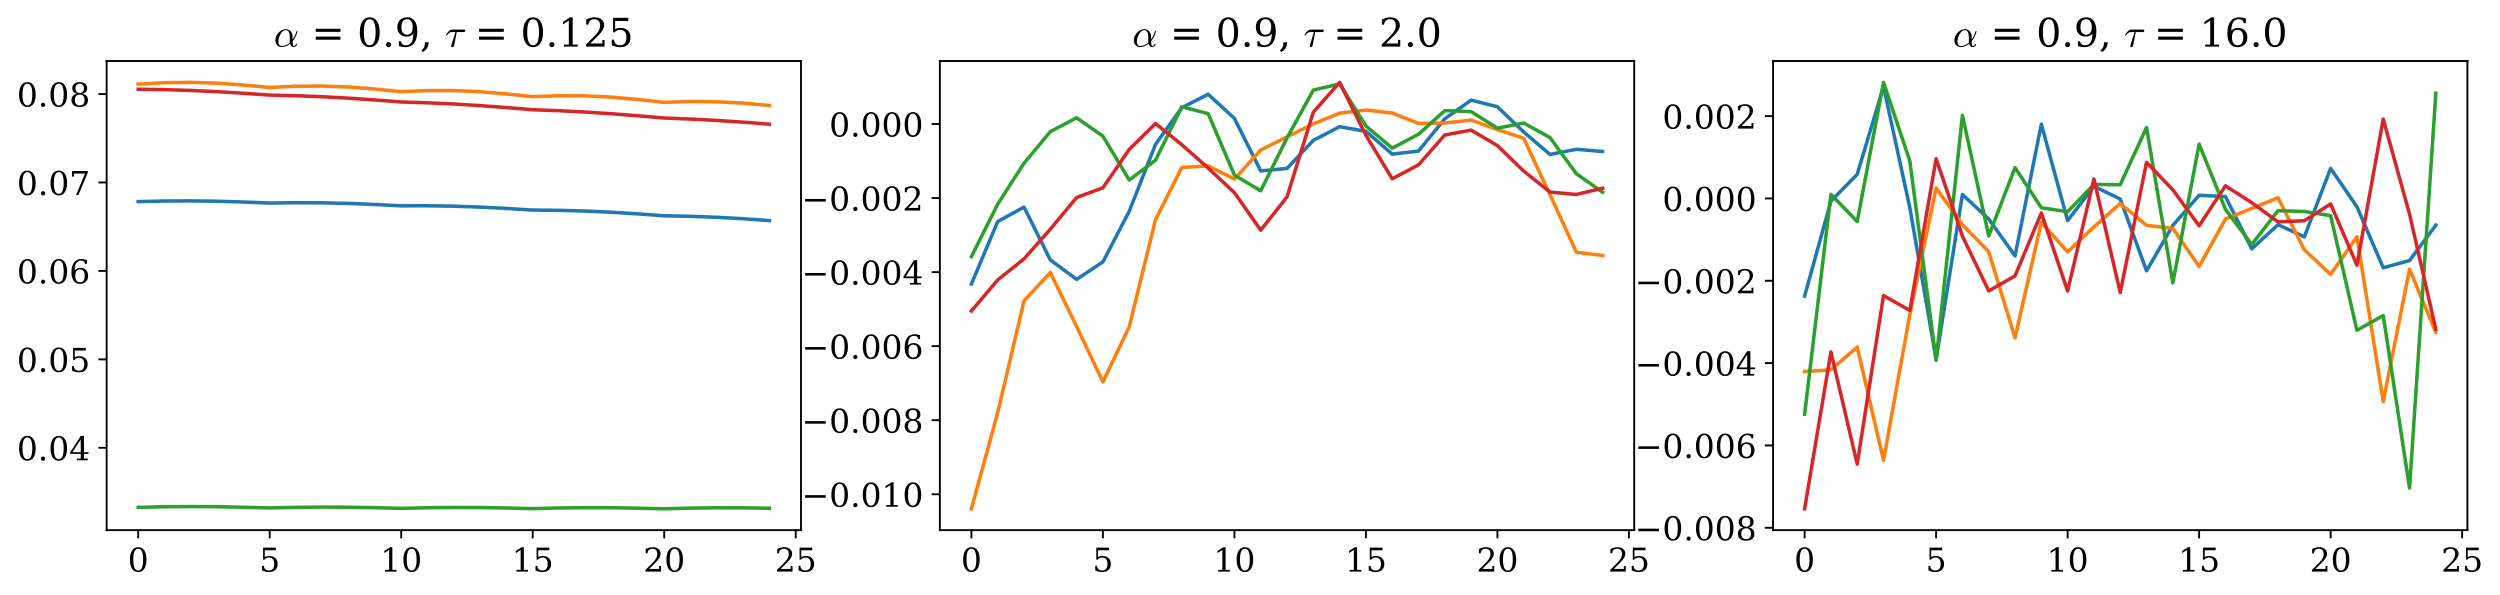 <?xml version="1.0" encoding="utf-8" standalone="no"?>
<!DOCTYPE svg PUBLIC "-//W3C//DTD SVG 1.1//EN"
  "http://www.w3.org/Graphics/SVG/1.1/DTD/svg11.dtd">
<!-- Created with matplotlib (https://matplotlib.org/) -->
<svg height="253.299pt" version="1.1" viewBox="0 0 1063.641 253.299" width="1063.641pt" xmlns="http://www.w3.org/2000/svg" xmlns:xlink="http://www.w3.org/1999/xlink">
 <defs>
  <style type="text/css">
*{stroke-linecap:butt;stroke-linejoin:round;}
  </style>
 </defs>
 <g id="figure_1">
  <g id="patch_1">
   <path d="M -0 253.299 
L 1063.641 253.299 
L 1063.641 0 
L -0 0 
z
" style="fill:#ffffff;"/>
  </g>
  <g id="axes_1">
   <g id="patch_2">
    <path d="M 45.372 225.549 
L 340.784 225.549 
L 340.784 25.965 
L 45.372 25.965 
z
" style="fill:#ffffff;"/>
   </g>
   <g id="matplotlib.axis_1">
    <g id="xtick_1">
     <g id="line2d_1">
      <defs>
       <path d="M 0 0 
L 0 3.5 
" id="mb9f7aadad7" style="stroke:#000000;stroke-width:0.8;"/>
      </defs>
      <g>
       <use style="stroke:#000000;stroke-width:0.8;" x="58.8" xlink:href="#mb9f7aadad7" y="225.549"/>
      </g>
     </g>
     <g id="text_1">
      <!-- 0 -->
      <defs>
       <path d="M 31.781 3.422 
Q 39.266 3.422 42.969 11.625 
Q 46.688 19.828 46.688 36.375 
Q 46.688 52.984 42.969 61.188 
Q 39.266 69.391 31.781 69.391 
Q 24.312 69.391 20.594 61.188 
Q 16.891 52.984 16.891 36.375 
Q 16.891 19.828 20.594 11.625 
Q 24.312 3.422 31.781 3.422 
z
M 31.781 -1.422 
Q 19.922 -1.422 13.25 8.531 
Q 6.594 18.5 6.594 36.375 
Q 6.594 54.297 13.25 64.25 
Q 19.922 74.219 31.781 74.219 
Q 43.703 74.219 50.344 64.25 
Q 56.984 54.297 56.984 36.375 
Q 56.984 18.5 50.344 8.531 
Q 43.703 -1.422 31.781 -1.422 
z
" id="DejaVuSerif-48"/>
      </defs>
      <g transform="translate(54.346 243.187)scale(0.14 -0.14)">
       <use xlink:href="#DejaVuSerif-48"/>
      </g>
     </g>
    </g>
    <g id="xtick_2">
     <g id="line2d_2">
      <g>
       <use style="stroke:#000000;stroke-width:0.8;" x="114.749" xlink:href="#mb9f7aadad7" y="225.549"/>
      </g>
     </g>
     <g id="text_2">
      <!-- 5 -->
      <defs>
       <path d="M 50.297 72.906 
L 50.297 64.891 
L 16.891 64.891 
L 16.891 44 
Q 19.438 45.75 22.828 46.625 
Q 26.219 47.516 30.422 47.516 
Q 42.234 47.516 49.062 40.969 
Q 55.906 34.422 55.906 23.094 
Q 55.906 11.531 49 5.047 
Q 42.094 -1.422 29.594 -1.422 
Q 24.562 -1.422 19.281 -0.188 
Q 14.016 1.031 8.5 3.516 
L 8.5 17.672 
L 14.016 17.672 
Q 14.453 10.75 18.422 7.078 
Q 22.406 3.422 29.594 3.422 
Q 37.312 3.422 41.453 8.5 
Q 45.609 13.578 45.609 23.094 
Q 45.609 32.562 41.484 37.609 
Q 37.359 42.672 29.594 42.672 
Q 25.203 42.672 21.844 41.109 
Q 18.5 39.547 15.922 36.281 
L 11.719 36.281 
L 11.719 72.906 
z
" id="DejaVuSerif-53"/>
      </defs>
      <g transform="translate(110.295 243.187)scale(0.14 -0.14)">
       <use xlink:href="#DejaVuSerif-53"/>
      </g>
     </g>
    </g>
    <g id="xtick_3">
     <g id="line2d_3">
      <g>
       <use style="stroke:#000000;stroke-width:0.8;" x="170.698" xlink:href="#mb9f7aadad7" y="225.549"/>
      </g>
     </g>
     <g id="text_3">
      <!-- 10 -->
      <defs>
       <path d="M 14.203 0 
L 14.203 5.172 
L 26.906 5.172 
L 26.906 65.828 
L 12.203 56.297 
L 12.203 62.703 
L 29.984 74.219 
L 36.719 74.219 
L 36.719 5.172 
L 49.422 5.172 
L 49.422 0 
z
" id="DejaVuSerif-49"/>
      </defs>
      <g transform="translate(161.791 243.187)scale(0.14 -0.14)">
       <use xlink:href="#DejaVuSerif-49"/>
       <use x="63.623" xlink:href="#DejaVuSerif-48"/>
      </g>
     </g>
    </g>
    <g id="xtick_4">
     <g id="line2d_4">
      <g>
       <use style="stroke:#000000;stroke-width:0.8;" x="226.647" xlink:href="#mb9f7aadad7" y="225.549"/>
      </g>
     </g>
     <g id="text_4">
      <!-- 15 -->
      <g transform="translate(217.74 243.187)scale(0.14 -0.14)">
       <use xlink:href="#DejaVuSerif-49"/>
       <use x="63.623" xlink:href="#DejaVuSerif-53"/>
      </g>
     </g>
    </g>
    <g id="xtick_5">
     <g id="line2d_5">
      <g>
       <use style="stroke:#000000;stroke-width:0.8;" x="282.596" xlink:href="#mb9f7aadad7" y="225.549"/>
      </g>
     </g>
     <g id="text_5">
      <!-- 20 -->
      <defs>
       <path d="M 12.797 55.516 
L 7.328 55.516 
L 7.328 68.5 
Q 12.547 71.297 17.844 72.75 
Q 23.141 74.219 28.219 74.219 
Q 39.594 74.219 46.188 68.703 
Q 52.781 63.188 52.781 53.719 
Q 52.781 43.016 37.844 28.125 
Q 36.672 27 36.078 26.422 
L 17.672 8.016 
L 48.094 8.016 
L 48.094 17 
L 53.812 17 
L 53.812 0 
L 6.781 0 
L 6.781 5.328 
L 28.906 27.391 
Q 36.234 34.719 39.359 40.844 
Q 42.484 46.969 42.484 53.719 
Q 42.484 61.078 38.641 65.234 
Q 34.812 69.391 28.078 69.391 
Q 21.094 69.391 17.281 65.922 
Q 13.484 62.453 12.797 55.516 
z
" id="DejaVuSerif-50"/>
      </defs>
      <g transform="translate(273.689 243.187)scale(0.14 -0.14)">
       <use xlink:href="#DejaVuSerif-50"/>
       <use x="63.623" xlink:href="#DejaVuSerif-48"/>
      </g>
     </g>
    </g>
    <g id="xtick_6">
     <g id="line2d_6">
      <g>
       <use style="stroke:#000000;stroke-width:0.8;" x="338.546" xlink:href="#mb9f7aadad7" y="225.549"/>
      </g>
     </g>
     <g id="text_6">
      <!-- 25 -->
      <g transform="translate(329.638 243.187)scale(0.14 -0.14)">
       <use xlink:href="#DejaVuSerif-50"/>
       <use x="63.623" xlink:href="#DejaVuSerif-53"/>
      </g>
     </g>
    </g>
   </g>
   <g id="matplotlib.axis_2">
    <g id="ytick_1">
     <g id="line2d_7">
      <defs>
       <path d="M 0 0 
L -3.5 0 
" id="m527cdbcc82" style="stroke:#000000;stroke-width:0.8;"/>
      </defs>
      <g>
       <use style="stroke:#000000;stroke-width:0.8;" x="45.372" xlink:href="#m527cdbcc82" y="190.518"/>
      </g>
     </g>
     <g id="text_7">
      <!-- 0.04 -->
      <defs>
       <path d="M 9.422 5.078 
Q 9.422 7.812 11.281 9.719 
Q 13.141 11.625 15.922 11.625 
Q 18.609 11.625 20.5 9.719 
Q 22.406 7.812 22.406 5.078 
Q 22.406 2.391 20.5 0.484 
Q 18.609 -1.422 15.922 -1.422 
Q 13.141 -1.422 11.281 0.453 
Q 9.422 2.344 9.422 5.078 
z
" id="DejaVuSerif-46"/>
       <path d="M 34.906 24.703 
L 34.906 63.484 
L 10.016 24.703 
z
M 56.391 0 
L 23.188 0 
L 23.188 5.172 
L 34.906 5.172 
L 34.906 19.484 
L 3.078 19.484 
L 3.078 24.812 
L 35.016 74.219 
L 44.672 74.219 
L 44.672 24.703 
L 58.594 24.703 
L 58.594 19.484 
L 44.672 19.484 
L 44.672 5.172 
L 56.391 5.172 
z
" id="DejaVuSerif-52"/>
      </defs>
      <g transform="translate(7.2 195.837)scale(0.14 -0.14)">
       <use xlink:href="#DejaVuSerif-48"/>
       <use x="63.623" xlink:href="#DejaVuSerif-46"/>
       <use x="95.41" xlink:href="#DejaVuSerif-48"/>
       <use x="159.033" xlink:href="#DejaVuSerif-52"/>
      </g>
     </g>
    </g>
    <g id="ytick_2">
     <g id="line2d_8">
      <g>
       <use style="stroke:#000000;stroke-width:0.8;" x="45.372" xlink:href="#m527cdbcc82" y="152.891"/>
      </g>
     </g>
     <g id="text_8">
      <!-- 0.05 -->
      <g transform="translate(7.2 158.21)scale(0.14 -0.14)">
       <use xlink:href="#DejaVuSerif-48"/>
       <use x="63.623" xlink:href="#DejaVuSerif-46"/>
       <use x="95.41" xlink:href="#DejaVuSerif-48"/>
       <use x="159.033" xlink:href="#DejaVuSerif-53"/>
      </g>
     </g>
    </g>
    <g id="ytick_3">
     <g id="line2d_9">
      <g>
       <use style="stroke:#000000;stroke-width:0.8;" x="45.372" xlink:href="#m527cdbcc82" y="115.265"/>
      </g>
     </g>
     <g id="text_9">
      <!-- 0.06 -->
      <defs>
       <path d="M 32.719 3.422 
Q 39.594 3.422 43.297 8.469 
Q 47.016 13.531 47.016 23 
Q 47.016 32.469 43.297 37.516 
Q 39.594 42.578 32.719 42.578 
Q 25.734 42.578 22.062 37.688 
Q 18.406 32.812 18.406 23.578 
Q 18.406 13.875 22.109 8.641 
Q 25.828 3.422 32.719 3.422 
z
M 16.797 40.141 
Q 20.125 43.797 24.312 45.594 
Q 28.516 47.406 33.797 47.406 
Q 44.672 47.406 51 40.859 
Q 57.328 34.328 57.328 23 
Q 57.328 11.922 50.516 5.25 
Q 43.703 -1.422 32.328 -1.422 
Q 19.969 -1.422 13.328 7.781 
Q 6.688 17 6.688 34.078 
Q 6.688 53.219 14.547 63.719 
Q 22.406 74.219 36.719 74.219 
Q 40.578 74.219 44.828 73.484 
Q 49.078 72.75 53.516 71.297 
L 53.516 59.281 
L 48 59.281 
Q 47.406 64.203 44.234 66.797 
Q 41.062 69.391 35.688 69.391 
Q 26.219 69.391 21.578 62.203 
Q 16.938 55.031 16.797 40.141 
z
" id="DejaVuSerif-54"/>
      </defs>
      <g transform="translate(7.2 120.584)scale(0.14 -0.14)">
       <use xlink:href="#DejaVuSerif-48"/>
       <use x="63.623" xlink:href="#DejaVuSerif-46"/>
       <use x="95.41" xlink:href="#DejaVuSerif-48"/>
       <use x="159.033" xlink:href="#DejaVuSerif-54"/>
      </g>
     </g>
    </g>
    <g id="ytick_4">
     <g id="line2d_10">
      <g>
       <use style="stroke:#000000;stroke-width:0.8;" x="45.372" xlink:href="#m527cdbcc82" y="77.638"/>
      </g>
     </g>
     <g id="text_10">
      <!-- 0.07 -->
      <defs>
       <path d="M 56.391 67.922 
L 27.875 0 
L 20.609 0 
L 47.797 64.891 
L 14.109 64.891 
L 14.109 55.906 
L 8.406 55.906 
L 8.406 72.906 
L 56.391 72.906 
z
" id="DejaVuSerif-55"/>
      </defs>
      <g transform="translate(7.2 82.957)scale(0.14 -0.14)">
       <use xlink:href="#DejaVuSerif-48"/>
       <use x="63.623" xlink:href="#DejaVuSerif-46"/>
       <use x="95.41" xlink:href="#DejaVuSerif-48"/>
       <use x="159.033" xlink:href="#DejaVuSerif-55"/>
      </g>
     </g>
    </g>
    <g id="ytick_5">
     <g id="line2d_11">
      <g>
       <use style="stroke:#000000;stroke-width:0.8;" x="45.372" xlink:href="#m527cdbcc82" y="40.011"/>
      </g>
     </g>
     <g id="text_11">
      <!-- 0.08 -->
      <defs>
       <path d="M 46.578 19.922 
Q 46.578 27.734 42.688 32.047 
Q 38.812 36.375 31.781 36.375 
Q 24.75 36.375 20.875 32.047 
Q 17 27.734 17 19.922 
Q 17 12.062 20.875 7.734 
Q 24.75 3.422 31.781 3.422 
Q 38.812 3.422 42.688 7.734 
Q 46.578 12.062 46.578 19.922 
z
M 44.578 55.328 
Q 44.578 61.969 41.203 65.672 
Q 37.844 69.391 31.781 69.391 
Q 25.781 69.391 22.391 65.672 
Q 19 61.969 19 55.328 
Q 19 48.641 22.391 44.922 
Q 25.781 41.219 31.781 41.219 
Q 37.844 41.219 41.203 44.922 
Q 44.578 48.641 44.578 55.328 
z
M 39.312 38.812 
Q 47.609 37.703 52.25 32.688 
Q 56.891 27.688 56.891 19.922 
Q 56.891 9.672 50.391 4.125 
Q 43.891 -1.422 31.781 -1.422 
Q 19.734 -1.422 13.203 4.125 
Q 6.688 9.672 6.688 19.922 
Q 6.688 27.688 11.328 32.688 
Q 15.969 37.703 24.312 38.812 
Q 16.938 40.141 13 44.406 
Q 9.078 48.688 9.078 55.328 
Q 9.078 64.109 15.125 69.156 
Q 21.188 74.219 31.781 74.219 
Q 42.391 74.219 48.438 69.156 
Q 54.5 64.109 54.5 55.328 
Q 54.5 48.688 50.562 44.406 
Q 46.625 40.141 39.312 38.812 
z
" id="DejaVuSerif-56"/>
      </defs>
      <g transform="translate(7.2 45.33)scale(0.14 -0.14)">
       <use xlink:href="#DejaVuSerif-48"/>
       <use x="63.623" xlink:href="#DejaVuSerif-46"/>
       <use x="95.41" xlink:href="#DejaVuSerif-48"/>
       <use x="159.033" xlink:href="#DejaVuSerif-56"/>
      </g>
     </g>
    </g>
   </g>
   <g id="line2d_12">
    <path clip-path="url(#pc4c212e5e4)" d="M 58.8 85.773 
L 69.99 85.525 
L 81.179 85.472 
L 92.369 85.614 
L 103.559 85.952 
L 114.749 86.395 
L 125.939 86.247 
L 137.129 86.299 
L 148.318 86.552 
L 159.508 87.005 
L 170.698 87.568 
L 181.888 87.544 
L 193.078 87.723 
L 204.268 88.104 
L 215.457 88.685 
L 226.647 89.376 
L 237.837 89.483 
L 249.027 89.791 
L 260.217 90.298 
L 271.407 91 
L 282.596 91.807 
L 293.786 92.032 
L 304.976 92.451 
L 316.166 93.061 
L 327.356 93.858 
" style="fill:none;stroke:#1f77b4;stroke-linecap:square;stroke-width:1.5;"/>
   </g>
   <g id="line2d_13">
    <path clip-path="url(#pc4c212e5e4)" d="M 58.8 35.793 
L 69.99 35.178 
L 81.179 35.037 
L 92.369 35.373 
L 103.559 36.181 
L 114.749 37.229 
L 125.939 36.683 
L 137.129 36.612 
L 148.318 37.016 
L 159.508 37.894 
L 170.698 39.011 
L 181.888 38.54 
L 193.078 38.542 
L 204.268 39.015 
L 215.457 39.957 
L 226.647 41.134 
L 237.837 40.733 
L 249.027 40.797 
L 260.217 41.328 
L 271.407 42.32 
L 282.596 43.542 
L 293.786 43.192 
L 304.976 43.301 
L 316.166 43.867 
L 327.356 44.887 
" style="fill:none;stroke:#ff7f0e;stroke-linecap:square;stroke-width:1.5;"/>
   </g>
   <g id="line2d_14">
    <path clip-path="url(#pc4c212e5e4)" d="M 58.8 215.852 
L 69.99 215.609 
L 81.179 215.522 
L 92.369 215.591 
L 103.559 215.815 
L 114.749 216.114 
L 125.939 215.852 
L 137.129 215.747 
L 148.318 215.799 
L 159.508 216.008 
L 170.698 216.293 
L 181.888 216.018 
L 193.078 215.9 
L 204.268 215.939 
L 215.457 216.136 
L 226.647 216.41 
L 237.837 216.124 
L 249.027 215.996 
L 260.217 216.026 
L 271.407 216.213 
L 282.596 216.477 
L 293.786 216.183 
L 304.976 216.046 
L 316.166 216.067 
L 327.356 216.246 
" style="fill:none;stroke:#2ca02c;stroke-linecap:square;stroke-width:1.5;"/>
   </g>
   <g id="line2d_15">
    <path clip-path="url(#pc4c212e5e4)" d="M 58.8 37.958 
L 69.99 38.14 
L 81.179 38.49 
L 92.369 39.005 
L 103.559 39.685 
L 114.749 40.454 
L 125.939 40.726 
L 137.129 41.164 
L 148.318 41.767 
L 159.508 42.532 
L 170.698 43.383 
L 181.888 43.74 
L 193.078 44.258 
L 204.268 44.935 
L 215.457 45.769 
L 226.647 46.683 
L 237.837 47.102 
L 249.027 47.675 
L 260.217 48.399 
L 271.407 49.269 
L 282.596 50.212 
L 293.786 50.658 
L 304.976 51.246 
L 316.166 51.975 
L 327.356 52.841 
" style="fill:none;stroke:#d62728;stroke-linecap:square;stroke-width:1.5;"/>
   </g>
   <g id="patch_3">
    <path d="M 45.372 225.549 
L 45.372 25.965 
" style="fill:none;stroke:#000000;stroke-linecap:square;stroke-linejoin:miter;stroke-width:0.8;"/>
   </g>
   <g id="patch_4">
    <path d="M 340.784 225.549 
L 340.784 25.965 
" style="fill:none;stroke:#000000;stroke-linecap:square;stroke-linejoin:miter;stroke-width:0.8;"/>
   </g>
   <g id="patch_5">
    <path d="M 45.372 225.549 
L 340.784 225.549 
" style="fill:none;stroke:#000000;stroke-linecap:square;stroke-linejoin:miter;stroke-width:0.8;"/>
   </g>
   <g id="patch_6">
    <path d="M 45.372 25.965 
L 340.784 25.965 
" style="fill:none;stroke:#000000;stroke-linecap:square;stroke-linejoin:miter;stroke-width:0.8;"/>
   </g>
   <g id="text_12">
    <!-- $\alpha$ = 0.9, $\tau$ = 0.125 -->
    <defs>
     <path d="M 20.125 -1.125 
Q 15.375 -1.125 11.688 1.125 
Q 8.016 3.375 6 7.172 
Q 4 10.984 4 15.828 
Q 4 22.609 7.781 29.25 
Q 11.578 35.891 17.844 40.031 
Q 24.125 44.188 31 44.188 
Q 36.078 44.188 39.938 41.531 
Q 43.797 38.875 45.797 34.453 
Q 47.797 30.031 47.797 25 
L 47.906 18.312 
Q 51.312 23.047 53.688 28.141 
Q 56.062 33.25 57.328 38.719 
Q 57.516 39.312 58.109 39.312 
L 59.281 39.312 
Q 60.203 39.312 60.203 38.375 
Q 60.203 38.281 60.109 38.094 
Q 58.938 33.5 57.172 29.266 
Q 55.422 25.047 53.047 21.094 
Q 50.688 17.141 47.906 13.922 
Q 47.906 1.516 50.781 1.516 
Q 52.641 1.516 53.828 2.609 
Q 55.031 3.719 55.938 5.328 
Q 56.844 6.938 57.078 6.984 
L 58.297 6.984 
Q 59.078 6.984 59.078 6 
Q 59.078 3.516 56.219 1.188 
Q 53.375 -1.125 50.594 -1.125 
Q 46.969 -1.125 44.578 1.219 
Q 42.188 3.562 41.312 7.328 
Q 36.625 3.328 31.156 1.094 
Q 25.688 -1.125 20.125 -1.125 
z
M 20.312 1.516 
Q 31 1.516 40.828 10.297 
Q 40.766 10.891 40.672 11.734 
Q 40.578 12.594 40.578 12.703 
L 40.578 23.484 
Q 40.578 41.609 30.812 41.609 
Q 24.953 41.609 20.547 36.594 
Q 16.156 31.594 13.938 24.625 
Q 11.719 17.672 11.719 11.922 
Q 11.719 7.562 13.938 4.531 
Q 16.156 1.516 20.312 1.516 
z
" id="Cmmi10-174"/>
     <path id="DejaVuSerif-32"/>
     <path d="M 10.594 45.219 
L 73.188 45.219 
L 73.188 37.406 
L 10.594 37.406 
z
M 10.594 25.297 
L 73.188 25.297 
L 73.188 17.484 
L 10.594 17.484 
z
" id="DejaVuSerif-61"/>
     <path d="M 46.781 32.672 
Q 43.5 29 39.25 27.188 
Q 35.016 25.391 29.688 25.391 
Q 18.844 25.391 12.562 31.938 
Q 6.297 38.484 6.297 49.812 
Q 6.297 60.891 13.109 67.547 
Q 19.922 74.219 31.297 74.219 
Q 43.656 74.219 50.266 65.016 
Q 56.891 55.812 56.891 38.719 
Q 56.891 19.578 49.016 9.078 
Q 41.156 -1.422 26.906 -1.422 
Q 23.047 -1.422 18.797 -0.688 
Q 14.547 0.047 10.109 1.516 
L 10.109 13.625 
L 15.578 13.625 
Q 16.219 8.688 19.391 6.047 
Q 22.562 3.422 27.875 3.422 
Q 37.359 3.422 41.984 10.562 
Q 46.625 17.719 46.781 32.672 
z
M 30.906 69.391 
Q 23.969 69.391 20.281 64.328 
Q 16.609 59.281 16.609 49.812 
Q 16.609 40.328 20.281 35.25 
Q 23.969 30.172 30.906 30.172 
Q 37.844 30.172 41.531 35.078 
Q 45.219 39.984 45.219 49.219 
Q 45.219 58.938 41.5 64.156 
Q 37.797 69.391 30.906 69.391 
z
" id="DejaVuSerif-57"/>
     <path d="M 3.609 -9.719 
Q 8.203 -6.344 10.344 -1.781 
Q 12.5 2.781 12.5 9.281 
L 12.5 11.078 
L 22.125 11.078 
Q 21.734 2.734 18.188 -3.25 
Q 14.656 -9.234 7.516 -13.625 
z
" id="DejaVuSerif-44"/>
     <path d="M 15.578 1.516 
Q 15.578 2.203 15.719 2.594 
L 26.219 36.922 
L 17.188 36.922 
Q 13.531 36.922 10.344 34.625 
Q 7.172 32.328 5.078 28.812 
Q 4.891 28.422 4.5 28.422 
L 3.328 28.422 
Q 2.391 28.422 2.391 29.391 
Q 2.391 29.594 2.594 29.984 
Q 5.859 35.547 9.594 39.328 
Q 13.328 43.109 18.016 43.109 
L 48.688 43.109 
Q 49.75 43.109 50.484 42.375 
Q 51.219 41.656 51.219 40.578 
Q 51.219 39.109 50.172 38.016 
Q 49.125 36.922 47.609 36.922 
L 29.5 36.922 
L 22.797 2.391 
Q 22.406 0.781 21.328 -0.266 
Q 20.266 -1.312 18.609 -1.312 
Q 17.328 -1.312 16.453 -0.5 
Q 15.578 0.297 15.578 1.516 
z
" id="Cmmi10-191"/>
    </defs>
    <g transform="translate(116.47 19.965)scale(0.168 -0.168)">
     <use transform="translate(0 0.781)" xlink:href="#Cmmi10-174"/>
     <use transform="translate(63.916 0.781)" xlink:href="#DejaVuSerif-32"/>
     <use transform="translate(95.703 0.781)" xlink:href="#DejaVuSerif-61"/>
     <use transform="translate(179.492 0.781)" xlink:href="#DejaVuSerif-32"/>
     <use transform="translate(211.279 0.781)" xlink:href="#DejaVuSerif-48"/>
     <use transform="translate(274.902 0.781)" xlink:href="#DejaVuSerif-46"/>
     <use transform="translate(306.689 0.781)" xlink:href="#DejaVuSerif-57"/>
     <use transform="translate(370.312 0.781)" xlink:href="#DejaVuSerif-44"/>
     <use transform="translate(402.1 0.781)" xlink:href="#DejaVuSerif-32"/>
     <use transform="translate(433.887 0.781)" xlink:href="#Cmmi10-191"/>
     <use transform="translate(477.588 0.781)" xlink:href="#DejaVuSerif-32"/>
     <use transform="translate(509.375 0.781)" xlink:href="#DejaVuSerif-61"/>
     <use transform="translate(593.164 0.781)" xlink:href="#DejaVuSerif-32"/>
     <use transform="translate(624.951 0.781)" xlink:href="#DejaVuSerif-48"/>
     <use transform="translate(688.574 0.781)" xlink:href="#DejaVuSerif-46"/>
     <use transform="translate(720.361 0.781)" xlink:href="#DejaVuSerif-49"/>
     <use transform="translate(783.984 0.781)" xlink:href="#DejaVuSerif-50"/>
     <use transform="translate(847.607 0.781)" xlink:href="#DejaVuSerif-53"/>
    </g>
   </g>
  </g>
  <g id="axes_2">
   <g id="patch_7">
    <path d="M 399.866 225.549 
L 695.278 225.549 
L 695.278 25.965 
L 399.866 25.965 
z
" style="fill:#ffffff;"/>
   </g>
   <g id="matplotlib.axis_3">
    <g id="xtick_7">
     <g id="line2d_16">
      <g>
       <use style="stroke:#000000;stroke-width:0.8;" x="413.294" xlink:href="#mb9f7aadad7" y="225.549"/>
      </g>
     </g>
     <g id="text_13">
      <!-- 0 -->
      <g transform="translate(408.84 243.187)scale(0.14 -0.14)">
       <use xlink:href="#DejaVuSerif-48"/>
      </g>
     </g>
    </g>
    <g id="xtick_8">
     <g id="line2d_17">
      <g>
       <use style="stroke:#000000;stroke-width:0.8;" x="469.243" xlink:href="#mb9f7aadad7" y="225.549"/>
      </g>
     </g>
     <g id="text_14">
      <!-- 5 -->
      <g transform="translate(464.789 243.187)scale(0.14 -0.14)">
       <use xlink:href="#DejaVuSerif-53"/>
      </g>
     </g>
    </g>
    <g id="xtick_9">
     <g id="line2d_18">
      <g>
       <use style="stroke:#000000;stroke-width:0.8;" x="525.192" xlink:href="#mb9f7aadad7" y="225.549"/>
      </g>
     </g>
     <g id="text_15">
      <!-- 10 -->
      <g transform="translate(516.285 243.187)scale(0.14 -0.14)">
       <use xlink:href="#DejaVuSerif-49"/>
       <use x="63.623" xlink:href="#DejaVuSerif-48"/>
      </g>
     </g>
    </g>
    <g id="xtick_10">
     <g id="line2d_19">
      <g>
       <use style="stroke:#000000;stroke-width:0.8;" x="581.141" xlink:href="#mb9f7aadad7" y="225.549"/>
      </g>
     </g>
     <g id="text_16">
      <!-- 15 -->
      <g transform="translate(572.234 243.187)scale(0.14 -0.14)">
       <use xlink:href="#DejaVuSerif-49"/>
       <use x="63.623" xlink:href="#DejaVuSerif-53"/>
      </g>
     </g>
    </g>
    <g id="xtick_11">
     <g id="line2d_20">
      <g>
       <use style="stroke:#000000;stroke-width:0.8;" x="637.091" xlink:href="#mb9f7aadad7" y="225.549"/>
      </g>
     </g>
     <g id="text_17">
      <!-- 20 -->
      <g transform="translate(628.183 243.187)scale(0.14 -0.14)">
       <use xlink:href="#DejaVuSerif-50"/>
       <use x="63.623" xlink:href="#DejaVuSerif-48"/>
      </g>
     </g>
    </g>
    <g id="xtick_12">
     <g id="line2d_21">
      <g>
       <use style="stroke:#000000;stroke-width:0.8;" x="693.04" xlink:href="#mb9f7aadad7" y="225.549"/>
      </g>
     </g>
     <g id="text_18">
      <!-- 25 -->
      <g transform="translate(684.132 243.187)scale(0.14 -0.14)">
       <use xlink:href="#DejaVuSerif-50"/>
       <use x="63.623" xlink:href="#DejaVuSerif-53"/>
      </g>
     </g>
    </g>
   </g>
   <g id="matplotlib.axis_4">
    <g id="ytick_6">
     <g id="line2d_22">
      <g>
       <use style="stroke:#000000;stroke-width:0.8;" x="399.866" xlink:href="#m527cdbcc82" y="210.286"/>
      </g>
     </g>
     <g id="text_19">
      <!-- −0.010 -->
      <defs>
       <path d="M 10.594 35.297 
L 73.188 35.297 
L 73.188 27.391 
L 10.594 27.391 
z
" id="DejaVuSerif-8722"/>
      </defs>
      <g transform="translate(341.055 215.605)scale(0.14 -0.14)">
       <use xlink:href="#DejaVuSerif-8722"/>
       <use x="83.789" xlink:href="#DejaVuSerif-48"/>
       <use x="147.412" xlink:href="#DejaVuSerif-46"/>
       <use x="179.199" xlink:href="#DejaVuSerif-48"/>
       <use x="242.822" xlink:href="#DejaVuSerif-49"/>
       <use x="306.445" xlink:href="#DejaVuSerif-48"/>
      </g>
     </g>
    </g>
    <g id="ytick_7">
     <g id="line2d_23">
      <g>
       <use style="stroke:#000000;stroke-width:0.8;" x="399.866" xlink:href="#m527cdbcc82" y="178.781"/>
      </g>
     </g>
     <g id="text_20">
      <!-- −0.008 -->
      <g transform="translate(341.055 184.1)scale(0.14 -0.14)">
       <use xlink:href="#DejaVuSerif-8722"/>
       <use x="83.789" xlink:href="#DejaVuSerif-48"/>
       <use x="147.412" xlink:href="#DejaVuSerif-46"/>
       <use x="179.199" xlink:href="#DejaVuSerif-48"/>
       <use x="242.822" xlink:href="#DejaVuSerif-48"/>
       <use x="306.445" xlink:href="#DejaVuSerif-56"/>
      </g>
     </g>
    </g>
    <g id="ytick_8">
     <g id="line2d_24">
      <g>
       <use style="stroke:#000000;stroke-width:0.8;" x="399.866" xlink:href="#m527cdbcc82" y="147.276"/>
      </g>
     </g>
     <g id="text_21">
      <!-- −0.006 -->
      <g transform="translate(341.055 152.595)scale(0.14 -0.14)">
       <use xlink:href="#DejaVuSerif-8722"/>
       <use x="83.789" xlink:href="#DejaVuSerif-48"/>
       <use x="147.412" xlink:href="#DejaVuSerif-46"/>
       <use x="179.199" xlink:href="#DejaVuSerif-48"/>
       <use x="242.822" xlink:href="#DejaVuSerif-48"/>
       <use x="306.445" xlink:href="#DejaVuSerif-54"/>
      </g>
     </g>
    </g>
    <g id="ytick_9">
     <g id="line2d_25">
      <g>
       <use style="stroke:#000000;stroke-width:0.8;" x="399.866" xlink:href="#m527cdbcc82" y="115.771"/>
      </g>
     </g>
     <g id="text_22">
      <!-- −0.004 -->
      <g transform="translate(341.055 121.089)scale(0.14 -0.14)">
       <use xlink:href="#DejaVuSerif-8722"/>
       <use x="83.789" xlink:href="#DejaVuSerif-48"/>
       <use x="147.412" xlink:href="#DejaVuSerif-46"/>
       <use x="179.199" xlink:href="#DejaVuSerif-48"/>
       <use x="242.822" xlink:href="#DejaVuSerif-48"/>
       <use x="306.445" xlink:href="#DejaVuSerif-52"/>
      </g>
     </g>
    </g>
    <g id="ytick_10">
     <g id="line2d_26">
      <g>
       <use style="stroke:#000000;stroke-width:0.8;" x="399.866" xlink:href="#m527cdbcc82" y="84.265"/>
      </g>
     </g>
     <g id="text_23">
      <!-- −0.002 -->
      <g transform="translate(341.055 89.584)scale(0.14 -0.14)">
       <use xlink:href="#DejaVuSerif-8722"/>
       <use x="83.789" xlink:href="#DejaVuSerif-48"/>
       <use x="147.412" xlink:href="#DejaVuSerif-46"/>
       <use x="179.199" xlink:href="#DejaVuSerif-48"/>
       <use x="242.822" xlink:href="#DejaVuSerif-48"/>
       <use x="306.445" xlink:href="#DejaVuSerif-50"/>
      </g>
     </g>
    </g>
    <g id="ytick_11">
     <g id="line2d_27">
      <g>
       <use style="stroke:#000000;stroke-width:0.8;" x="399.866" xlink:href="#m527cdbcc82" y="52.76"/>
      </g>
     </g>
     <g id="text_24">
      <!-- 0.000 -->
      <g transform="translate(352.787 58.079)scale(0.14 -0.14)">
       <use xlink:href="#DejaVuSerif-48"/>
       <use x="63.623" xlink:href="#DejaVuSerif-46"/>
       <use x="95.41" xlink:href="#DejaVuSerif-48"/>
       <use x="159.033" xlink:href="#DejaVuSerif-48"/>
       <use x="222.656" xlink:href="#DejaVuSerif-48"/>
      </g>
     </g>
    </g>
   </g>
   <g id="line2d_28">
    <path clip-path="url(#p74530d3f09)" d="M 413.294 120.819 
L 424.484 94.248 
L 435.673 88.112 
L 446.863 110.59 
L 458.053 118.865 
L 469.243 111.419 
L 480.433 89.907 
L 491.623 61.413 
L 502.813 45.817 
L 514.002 40.097 
L 525.192 50.371 
L 536.382 72.736 
L 547.572 71.659 
L 558.762 59.728 
L 569.952 53.919 
L 581.141 55.874 
L 592.331 65.568 
L 603.521 64.268 
L 614.711 50.533 
L 625.901 42.609 
L 637.091 45.436 
L 648.28 56.182 
L 659.47 65.703 
L 670.66 63.523 
L 681.85 64.45 
" style="fill:none;stroke:#1f77b4;stroke-linecap:square;stroke-width:1.5;"/>
   </g>
   <g id="line2d_29">
    <path clip-path="url(#p74530d3f09)" d="M 413.294 216.477 
L 424.484 175.576 
L 435.673 128.037 
L 446.863 115.943 
L 458.053 138.915 
L 469.243 162.484 
L 480.433 139.091 
L 491.623 93.466 
L 502.813 71.259 
L 514.002 70.555 
L 525.192 76.206 
L 536.382 63.786 
L 547.572 58.228 
L 558.762 52.718 
L 569.952 48.147 
L 581.141 46.852 
L 592.331 48.081 
L 603.521 52.543 
L 614.711 52.326 
L 625.901 51.097 
L 637.091 55.145 
L 648.28 58.84 
L 659.47 82.874 
L 670.66 107.282 
L 681.85 108.736 
" style="fill:none;stroke:#ff7f0e;stroke-linecap:square;stroke-width:1.5;"/>
   </g>
   <g id="line2d_30">
    <path clip-path="url(#p74530d3f09)" d="M 413.294 109.173 
L 424.484 86.855 
L 435.673 69.449 
L 446.863 56.015 
L 458.053 50.119 
L 469.243 57.93 
L 480.433 76.579 
L 491.623 68.151 
L 502.813 45.433 
L 514.002 48.324 
L 525.192 74.505 
L 536.382 81.172 
L 547.572 58.677 
L 558.762 38.316 
L 569.952 35.735 
L 581.141 53.581 
L 592.331 63.027 
L 603.521 57.106 
L 614.711 47.063 
L 625.901 47.484 
L 637.091 54.533 
L 648.28 52.353 
L 659.47 58.541 
L 670.66 73.9 
L 681.85 81.802 
" style="fill:none;stroke:#2ca02c;stroke-linecap:square;stroke-width:1.5;"/>
   </g>
   <g id="line2d_31">
    <path clip-path="url(#p74530d3f09)" d="M 413.294 132.306 
L 424.484 119.099 
L 435.673 110.142 
L 446.863 97.516 
L 458.053 84.027 
L 469.243 79.908 
L 480.433 63.579 
L 491.623 52.562 
L 502.813 61.574 
L 514.002 71.477 
L 525.192 81.966 
L 536.382 97.938 
L 547.572 83.774 
L 558.762 47.754 
L 569.952 35.037 
L 581.141 57.56 
L 592.331 76.062 
L 603.521 70.142 
L 614.711 57.424 
L 625.901 55.362 
L 637.091 61.964 
L 648.28 72.803 
L 659.47 81.72 
L 670.66 82.747 
L 681.85 80.079 
" style="fill:none;stroke:#d62728;stroke-linecap:square;stroke-width:1.5;"/>
   </g>
   <g id="patch_8">
    <path d="M 399.866 225.549 
L 399.866 25.965 
" style="fill:none;stroke:#000000;stroke-linecap:square;stroke-linejoin:miter;stroke-width:0.8;"/>
   </g>
   <g id="patch_9">
    <path d="M 695.278 225.549 
L 695.278 25.965 
" style="fill:none;stroke:#000000;stroke-linecap:square;stroke-linejoin:miter;stroke-width:0.8;"/>
   </g>
   <g id="patch_10">
    <path d="M 399.866 225.549 
L 695.278 225.549 
" style="fill:none;stroke:#000000;stroke-linecap:square;stroke-linejoin:miter;stroke-width:0.8;"/>
   </g>
   <g id="patch_11">
    <path d="M 399.866 25.965 
L 695.278 25.965 
" style="fill:none;stroke:#000000;stroke-linecap:square;stroke-linejoin:miter;stroke-width:0.8;"/>
   </g>
   <g id="text_25">
    <!-- $\alpha$ = 0.9, $\tau$ = 2.0 -->
    <g transform="translate(481.716 19.965)scale(0.168 -0.168)">
     <use transform="translate(0 0.781)" xlink:href="#Cmmi10-174"/>
     <use transform="translate(63.916 0.781)" xlink:href="#DejaVuSerif-32"/>
     <use transform="translate(95.703 0.781)" xlink:href="#DejaVuSerif-61"/>
     <use transform="translate(179.492 0.781)" xlink:href="#DejaVuSerif-32"/>
     <use transform="translate(211.279 0.781)" xlink:href="#DejaVuSerif-48"/>
     <use transform="translate(274.902 0.781)" xlink:href="#DejaVuSerif-46"/>
     <use transform="translate(306.689 0.781)" xlink:href="#DejaVuSerif-57"/>
     <use transform="translate(370.312 0.781)" xlink:href="#DejaVuSerif-44"/>
     <use transform="translate(402.1 0.781)" xlink:href="#DejaVuSerif-32"/>
     <use transform="translate(433.887 0.781)" xlink:href="#Cmmi10-191"/>
     <use transform="translate(477.588 0.781)" xlink:href="#DejaVuSerif-32"/>
     <use transform="translate(509.375 0.781)" xlink:href="#DejaVuSerif-61"/>
     <use transform="translate(593.164 0.781)" xlink:href="#DejaVuSerif-32"/>
     <use transform="translate(624.951 0.781)" xlink:href="#DejaVuSerif-50"/>
     <use transform="translate(688.574 0.781)" xlink:href="#DejaVuSerif-46"/>
     <use transform="translate(720.361 0.781)" xlink:href="#DejaVuSerif-48"/>
    </g>
   </g>
  </g>
  <g id="axes_3">
   <g id="patch_12">
    <path d="M 754.36 225.549 
L 1049.772 225.549 
L 1049.772 25.965 
L 754.36 25.965 
z
" style="fill:#ffffff;"/>
   </g>
   <g id="matplotlib.axis_5">
    <g id="xtick_13">
     <g id="line2d_32">
      <g>
       <use style="stroke:#000000;stroke-width:0.8;" x="767.788" xlink:href="#mb9f7aadad7" y="225.549"/>
      </g>
     </g>
     <g id="text_26">
      <!-- 0 -->
      <g transform="translate(763.334 243.187)scale(0.14 -0.14)">
       <use xlink:href="#DejaVuSerif-48"/>
      </g>
     </g>
    </g>
    <g id="xtick_14">
     <g id="line2d_33">
      <g>
       <use style="stroke:#000000;stroke-width:0.8;" x="823.737" xlink:href="#mb9f7aadad7" y="225.549"/>
      </g>
     </g>
     <g id="text_27">
      <!-- 5 -->
      <g transform="translate(819.283 243.187)scale(0.14 -0.14)">
       <use xlink:href="#DejaVuSerif-53"/>
      </g>
     </g>
    </g>
    <g id="xtick_15">
     <g id="line2d_34">
      <g>
       <use style="stroke:#000000;stroke-width:0.8;" x="879.686" xlink:href="#mb9f7aadad7" y="225.549"/>
      </g>
     </g>
     <g id="text_28">
      <!-- 10 -->
      <g transform="translate(870.779 243.187)scale(0.14 -0.14)">
       <use xlink:href="#DejaVuSerif-49"/>
       <use x="63.623" xlink:href="#DejaVuSerif-48"/>
      </g>
     </g>
    </g>
    <g id="xtick_16">
     <g id="line2d_35">
      <g>
       <use style="stroke:#000000;stroke-width:0.8;" x="935.636" xlink:href="#mb9f7aadad7" y="225.549"/>
      </g>
     </g>
     <g id="text_29">
      <!-- 15 -->
      <g transform="translate(926.728 243.187)scale(0.14 -0.14)">
       <use xlink:href="#DejaVuSerif-49"/>
       <use x="63.623" xlink:href="#DejaVuSerif-53"/>
      </g>
     </g>
    </g>
    <g id="xtick_17">
     <g id="line2d_36">
      <g>
       <use style="stroke:#000000;stroke-width:0.8;" x="991.585" xlink:href="#mb9f7aadad7" y="225.549"/>
      </g>
     </g>
     <g id="text_30">
      <!-- 20 -->
      <g transform="translate(982.677 243.187)scale(0.14 -0.14)">
       <use xlink:href="#DejaVuSerif-50"/>
       <use x="63.623" xlink:href="#DejaVuSerif-48"/>
      </g>
     </g>
    </g>
    <g id="xtick_18">
     <g id="line2d_37">
      <g>
       <use style="stroke:#000000;stroke-width:0.8;" x="1047.534" xlink:href="#mb9f7aadad7" y="225.549"/>
      </g>
     </g>
     <g id="text_31">
      <!-- 25 -->
      <g transform="translate(1038.626 243.187)scale(0.14 -0.14)">
       <use xlink:href="#DejaVuSerif-50"/>
       <use x="63.623" xlink:href="#DejaVuSerif-53"/>
      </g>
     </g>
    </g>
   </g>
   <g id="matplotlib.axis_6">
    <g id="ytick_12">
     <g id="line2d_38">
      <g>
       <use style="stroke:#000000;stroke-width:0.8;" x="754.36" xlink:href="#m527cdbcc82" y="224.541"/>
      </g>
     </g>
     <g id="text_32">
      <!-- −0.008 -->
      <g transform="translate(695.549 229.86)scale(0.14 -0.14)">
       <use xlink:href="#DejaVuSerif-8722"/>
       <use x="83.789" xlink:href="#DejaVuSerif-48"/>
       <use x="147.412" xlink:href="#DejaVuSerif-46"/>
       <use x="179.199" xlink:href="#DejaVuSerif-48"/>
       <use x="242.822" xlink:href="#DejaVuSerif-48"/>
       <use x="306.445" xlink:href="#DejaVuSerif-56"/>
      </g>
     </g>
    </g>
    <g id="ytick_13">
     <g id="line2d_39">
      <g>
       <use style="stroke:#000000;stroke-width:0.8;" x="754.36" xlink:href="#m527cdbcc82" y="189.513"/>
      </g>
     </g>
     <g id="text_33">
      <!-- −0.006 -->
      <g transform="translate(695.549 194.832)scale(0.14 -0.14)">
       <use xlink:href="#DejaVuSerif-8722"/>
       <use x="83.789" xlink:href="#DejaVuSerif-48"/>
       <use x="147.412" xlink:href="#DejaVuSerif-46"/>
       <use x="179.199" xlink:href="#DejaVuSerif-48"/>
       <use x="242.822" xlink:href="#DejaVuSerif-48"/>
       <use x="306.445" xlink:href="#DejaVuSerif-54"/>
      </g>
     </g>
    </g>
    <g id="ytick_14">
     <g id="line2d_40">
      <g>
       <use style="stroke:#000000;stroke-width:0.8;" x="754.36" xlink:href="#m527cdbcc82" y="154.485"/>
      </g>
     </g>
     <g id="text_34">
      <!-- −0.004 -->
      <g transform="translate(695.549 159.804)scale(0.14 -0.14)">
       <use xlink:href="#DejaVuSerif-8722"/>
       <use x="83.789" xlink:href="#DejaVuSerif-48"/>
       <use x="147.412" xlink:href="#DejaVuSerif-46"/>
       <use x="179.199" xlink:href="#DejaVuSerif-48"/>
       <use x="242.822" xlink:href="#DejaVuSerif-48"/>
       <use x="306.445" xlink:href="#DejaVuSerif-52"/>
      </g>
     </g>
    </g>
    <g id="ytick_15">
     <g id="line2d_41">
      <g>
       <use style="stroke:#000000;stroke-width:0.8;" x="754.36" xlink:href="#m527cdbcc82" y="119.457"/>
      </g>
     </g>
     <g id="text_35">
      <!-- −0.002 -->
      <g transform="translate(695.549 124.776)scale(0.14 -0.14)">
       <use xlink:href="#DejaVuSerif-8722"/>
       <use x="83.789" xlink:href="#DejaVuSerif-48"/>
       <use x="147.412" xlink:href="#DejaVuSerif-46"/>
       <use x="179.199" xlink:href="#DejaVuSerif-48"/>
       <use x="242.822" xlink:href="#DejaVuSerif-48"/>
       <use x="306.445" xlink:href="#DejaVuSerif-50"/>
      </g>
     </g>
    </g>
    <g id="ytick_16">
     <g id="line2d_42">
      <g>
       <use style="stroke:#000000;stroke-width:0.8;" x="754.36" xlink:href="#m527cdbcc82" y="84.429"/>
      </g>
     </g>
     <g id="text_36">
      <!-- 0.000 -->
      <g transform="translate(707.281 89.748)scale(0.14 -0.14)">
       <use xlink:href="#DejaVuSerif-48"/>
       <use x="63.623" xlink:href="#DejaVuSerif-46"/>
       <use x="95.41" xlink:href="#DejaVuSerif-48"/>
       <use x="159.033" xlink:href="#DejaVuSerif-48"/>
       <use x="222.656" xlink:href="#DejaVuSerif-48"/>
      </g>
     </g>
    </g>
    <g id="ytick_17">
     <g id="line2d_43">
      <g>
       <use style="stroke:#000000;stroke-width:0.8;" x="754.36" xlink:href="#m527cdbcc82" y="49.401"/>
      </g>
     </g>
     <g id="text_37">
      <!-- 0.002 -->
      <g transform="translate(707.281 54.72)scale(0.14 -0.14)">
       <use xlink:href="#DejaVuSerif-48"/>
       <use x="63.623" xlink:href="#DejaVuSerif-46"/>
       <use x="95.41" xlink:href="#DejaVuSerif-48"/>
       <use x="159.033" xlink:href="#DejaVuSerif-48"/>
       <use x="222.656" xlink:href="#DejaVuSerif-50"/>
      </g>
     </g>
    </g>
   </g>
   <g id="line2d_44">
    <path clip-path="url(#p35621cd78c)" d="M 767.788 125.988 
L 778.978 85.574 
L 790.168 74.154 
L 801.357 36.852 
L 812.547 88.34 
L 823.737 152.915 
L 834.927 82.748 
L 846.117 93.196 
L 857.307 108.853 
L 868.496 52.864 
L 879.686 93.855 
L 890.876 79.27 
L 902.066 84.668 
L 913.256 115.23 
L 924.446 95.902 
L 935.636 83.088 
L 946.825 83.634 
L 958.015 105.864 
L 969.205 95.588 
L 980.395 100.761 
L 991.585 71.659 
L 1002.775 87.979 
L 1013.964 113.915 
L 1025.154 110.86 
L 1036.344 95.786 
" style="fill:none;stroke:#1f77b4;stroke-linecap:square;stroke-width:1.5;"/>
   </g>
   <g id="line2d_45">
    <path clip-path="url(#p35621cd78c)" d="M 767.788 158.073 
L 778.978 157.341 
L 790.168 147.675 
L 801.357 195.872 
L 812.547 133.851 
L 823.737 80.014 
L 834.927 95.581 
L 846.117 107.093 
L 857.307 143.777 
L 868.496 94.609 
L 879.686 107.154 
L 890.876 96.532 
L 902.066 86.561 
L 913.256 95.867 
L 924.446 97.174 
L 935.636 113.379 
L 946.825 93.201 
L 958.015 88.688 
L 969.205 84.136 
L 980.395 106.287 
L 991.585 116.741 
L 1002.775 100.773 
L 1013.964 170.849 
L 1025.154 114.546 
L 1036.344 141.378 
" style="fill:none;stroke:#ff7f0e;stroke-linecap:square;stroke-width:1.5;"/>
   </g>
   <g id="line2d_46">
    <path clip-path="url(#p35621cd78c)" d="M 767.788 176.232 
L 778.978 82.707 
L 790.168 94.254 
L 801.357 35.037 
L 812.547 68.494 
L 823.737 153.315 
L 834.927 49.102 
L 846.117 100.39 
L 857.307 71.319 
L 868.496 88.38 
L 879.686 90.076 
L 890.876 78.482 
L 902.066 78.595 
L 913.256 54.235 
L 924.446 120.345 
L 935.636 61.323 
L 946.825 89.092 
L 958.015 104.025 
L 969.205 89.632 
L 980.395 89.981 
L 991.585 91.752 
L 1002.775 140.521 
L 1013.964 134.253 
L 1025.154 207.624 
L 1036.344 39.654 
" style="fill:none;stroke:#2ca02c;stroke-linecap:square;stroke-width:1.5;"/>
   </g>
   <g id="line2d_47">
    <path clip-path="url(#p35621cd78c)" d="M 767.788 216.477 
L 778.978 149.741 
L 790.168 197.456 
L 801.357 125.745 
L 812.547 132.105 
L 823.737 67.534 
L 834.927 100.454 
L 846.117 123.765 
L 857.307 117.393 
L 868.496 90.597 
L 879.686 123.794 
L 890.876 76.13 
L 902.066 124.486 
L 913.256 69.068 
L 924.446 80.772 
L 935.636 96.055 
L 946.825 79.069 
L 958.015 86.218 
L 969.205 94.399 
L 980.395 93.915 
L 991.585 86.765 
L 1002.775 112.816 
L 1013.964 50.669 
L 1025.154 91.09 
L 1036.344 140.117 
" style="fill:none;stroke:#d62728;stroke-linecap:square;stroke-width:1.5;"/>
   </g>
   <g id="patch_13">
    <path d="M 754.36 225.549 
L 754.36 25.965 
" style="fill:none;stroke:#000000;stroke-linecap:square;stroke-linejoin:miter;stroke-width:0.8;"/>
   </g>
   <g id="patch_14">
    <path d="M 1049.772 225.549 
L 1049.772 25.965 
" style="fill:none;stroke:#000000;stroke-linecap:square;stroke-linejoin:miter;stroke-width:0.8;"/>
   </g>
   <g id="patch_15">
    <path d="M 754.36 225.549 
L 1049.772 225.549 
" style="fill:none;stroke:#000000;stroke-linecap:square;stroke-linejoin:miter;stroke-width:0.8;"/>
   </g>
   <g id="patch_16">
    <path d="M 754.36 25.965 
L 1049.772 25.965 
" style="fill:none;stroke:#000000;stroke-linecap:square;stroke-linejoin:miter;stroke-width:0.8;"/>
   </g>
   <g id="text_38">
    <!-- $\alpha$ = 0.9, $\tau$ = 16.0 -->
    <g transform="translate(830.834 19.965)scale(0.168 -0.168)">
     <use transform="translate(0 0.781)" xlink:href="#Cmmi10-174"/>
     <use transform="translate(63.916 0.781)" xlink:href="#DejaVuSerif-32"/>
     <use transform="translate(95.703 0.781)" xlink:href="#DejaVuSerif-61"/>
     <use transform="translate(179.492 0.781)" xlink:href="#DejaVuSerif-32"/>
     <use transform="translate(211.279 0.781)" xlink:href="#DejaVuSerif-48"/>
     <use transform="translate(274.902 0.781)" xlink:href="#DejaVuSerif-46"/>
     <use transform="translate(306.689 0.781)" xlink:href="#DejaVuSerif-57"/>
     <use transform="translate(370.312 0.781)" xlink:href="#DejaVuSerif-44"/>
     <use transform="translate(402.1 0.781)" xlink:href="#DejaVuSerif-32"/>
     <use transform="translate(433.887 0.781)" xlink:href="#Cmmi10-191"/>
     <use transform="translate(477.588 0.781)" xlink:href="#DejaVuSerif-32"/>
     <use transform="translate(509.375 0.781)" xlink:href="#DejaVuSerif-61"/>
     <use transform="translate(593.164 0.781)" xlink:href="#DejaVuSerif-32"/>
     <use transform="translate(624.951 0.781)" xlink:href="#DejaVuSerif-49"/>
     <use transform="translate(688.574 0.781)" xlink:href="#DejaVuSerif-54"/>
     <use transform="translate(752.197 0.781)" xlink:href="#DejaVuSerif-46"/>
     <use transform="translate(783.984 0.781)" xlink:href="#DejaVuSerif-48"/>
    </g>
   </g>
  </g>
 </g>
 <defs>
  <clipPath id="pc4c212e5e4">
   <rect height="199.584" width="295.412" x="45.372" y="25.965"/>
  </clipPath>
  <clipPath id="p74530d3f09">
   <rect height="199.584" width="295.412" x="399.866" y="25.965"/>
  </clipPath>
  <clipPath id="p35621cd78c">
   <rect height="199.584" width="295.412" x="754.36" y="25.965"/>
  </clipPath>
 </defs>
</svg>
